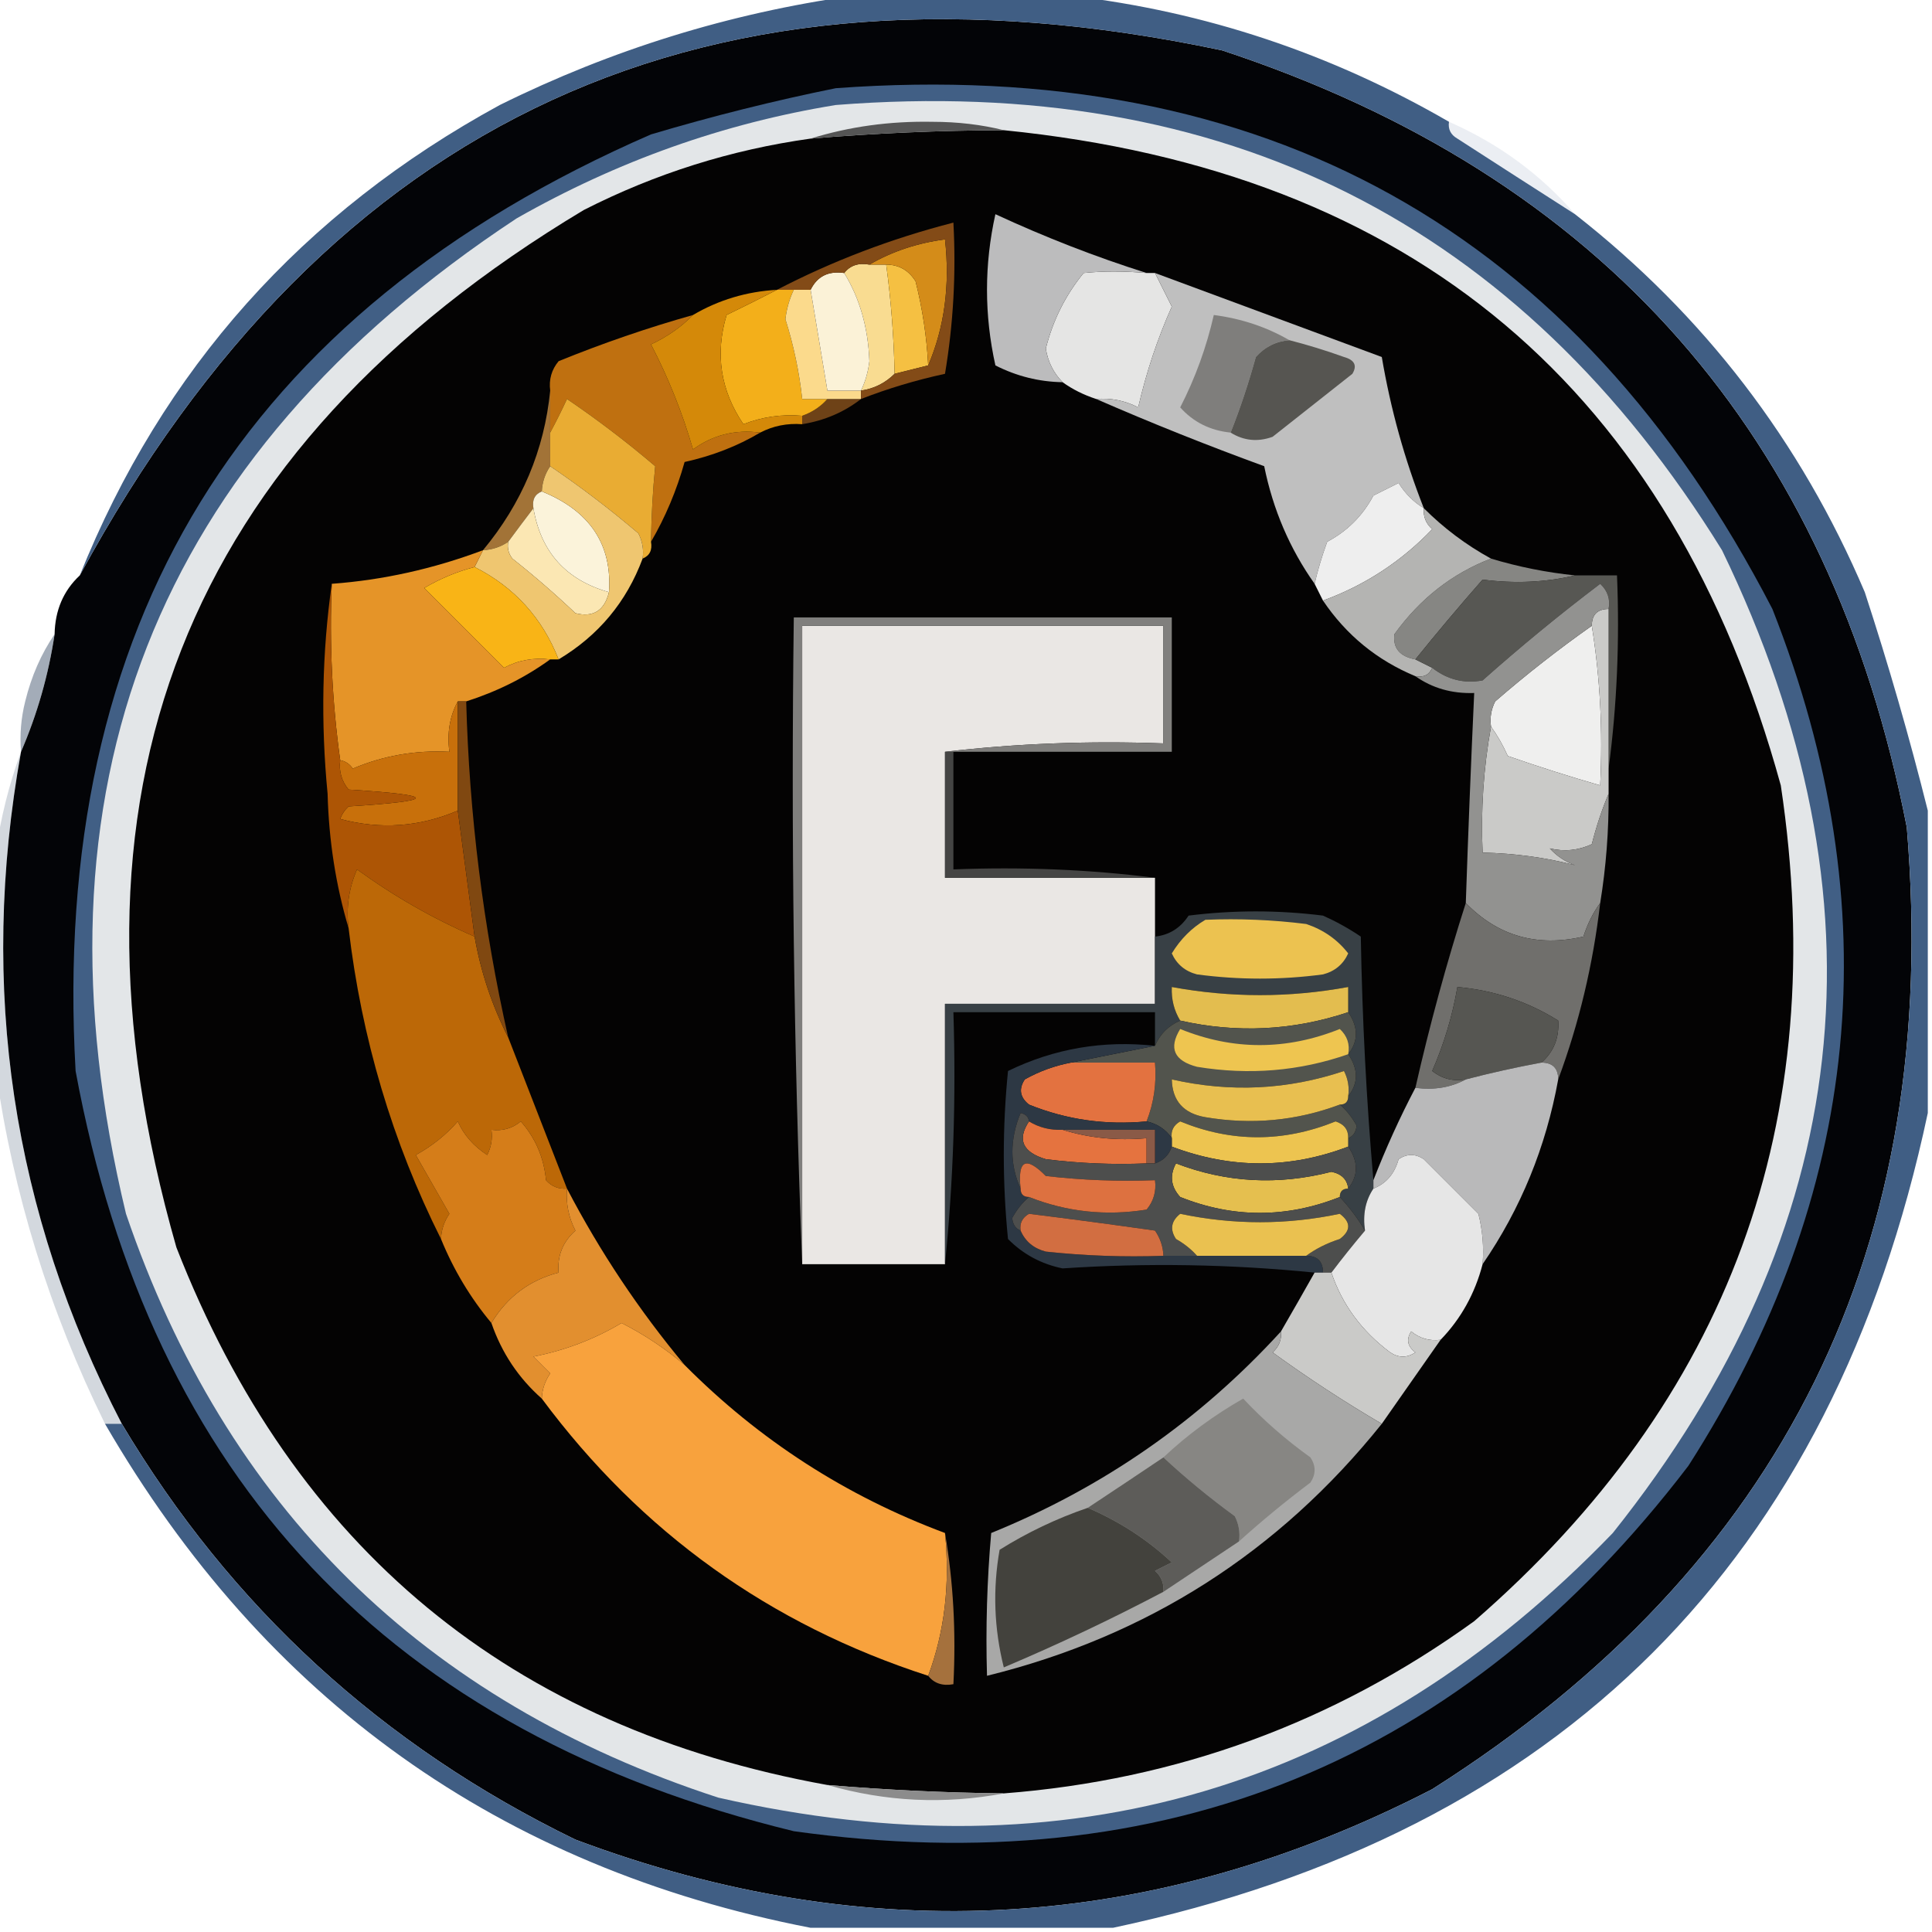 <?xml version="1.0" encoding="UTF-8"?>
<!DOCTYPE svg PUBLIC "-//W3C//DTD SVG 1.1//EN" "http://www.w3.org/Graphics/SVG/1.1/DTD/svg11.dtd">
<svg xmlns="http://www.w3.org/2000/svg" version="1.1" width="230px" height="230px" style="shape-rendering:geometricPrecision; text-rendering:geometricPrecision; image-rendering:optimizeQuality; fill-rule:evenodd; clip-rule:evenodd" xmlns:xlink="http://www.w3.org/1999/xlink">
<g><path style="opacity:1" fill="#030407" d="M 14.5,169.5 C 1.441,144.284 -2.559,117.618 2.5,89.5C 4.435,85.024 5.769,80.358 6.5,75.5C 6.552,72.654 7.552,70.32 9.5,68.5C 39.099,13.894 84.432,-6.939 145.5,6C 190.762,20.927 217.929,51.76 227,98.5C 231.173,148.318 212.34,186.485 170.5,213C 137.356,230.082 103.356,232.082 68.5,219C 45.493,207.821 27.494,191.321 14.5,169.5 Z"/></g>
<g><path style="opacity:0.169" fill="#8c9fb9" d="M 172.5,14.5 C 178.409,17.097 183.409,20.763 187.5,25.5C 182.851,22.526 178.184,19.526 173.5,16.5C 172.702,16.043 172.369,15.376 172.5,14.5 Z"/></g>
<g><path style="opacity:1" fill="#405e84" d="M 101.5,-0.5 C 110.167,-0.5 118.833,-0.5 127.5,-0.5C 143.458,1.368 158.458,6.368 172.5,14.5C 172.369,15.376 172.702,16.043 173.5,16.5C 178.184,19.526 182.851,22.526 187.5,25.5C 202.846,37.512 214.346,52.512 222,70.5C 224.823,79.129 227.323,87.795 229.5,96.5C 229.5,108.5 229.5,120.5 229.5,132.5C 218.167,185.833 185.833,218.167 132.5,229.5C 120.5,229.5 108.5,229.5 96.5,229.5C 59.525,222.322 31.524,202.322 12.5,169.5C 13.167,169.5 13.833,169.5 14.5,169.5C 27.494,191.321 45.493,207.821 68.5,219C 103.356,232.082 137.356,230.082 170.5,213C 212.34,186.485 231.173,148.318 227,98.5C 217.929,51.76 190.762,20.927 145.5,6C 84.432,-6.939 39.099,13.894 9.5,68.5C 19.344,43.976 36.01,25.31 59.5,12.5C 72.826,5.904 86.826,1.571 101.5,-0.5 Z"/></g>
<g><path style="opacity:1" fill="#415f85" d="M 99.5,10.5 C 150.514,6.757 187.681,27.424 211,72.5C 225.04,108.152 221.706,142.152 201,174.5C 174.149,209.684 138.649,224.184 94.5,218C 46.469,206.302 17.97,176.136 9,127.5C 5.984,74.352 28.817,37.186 77.5,16C 84.888,13.804 92.221,11.971 99.5,10.5 Z"/></g>
<g><path style="opacity:1" fill="#e3e6e8" d="M 99.5,12.5 C 145.727,8.862 180.893,26.529 205,65.5C 225.221,107.279 220.887,146.279 192,182.5C 162.599,212.994 127.099,223.494 85.5,214C 50.393,202.559 26.893,179.392 15,144.5C 2.84,93.958 18.34,54.458 61.5,26C 73.496,19.171 86.163,14.671 99.5,12.5 Z"/></g>
<g><path style="opacity:1" fill="#040303" d="M 119.5,15.5 C 168.205,20.376 199.038,46.376 212,93.5C 218.006,133.494 205.839,166.661 175.5,193C 158.771,205.077 140.104,211.91 119.5,213.5C 112.485,213.422 105.485,213.089 98.5,212.5C 60.845,205.694 35.011,184.36 21,148.5C 5.629,94.767 21.796,53.6 69.5,25C 78.033,20.655 87.033,17.822 96.5,16.5C 104.15,15.857 111.817,15.523 119.5,15.5 Z"/></g>
<g><path style="opacity:1" fill="#6e4217" d="M 98.5,47.5 C 99.833,47.5 101.167,47.5 102.5,47.5C 100.491,49.065 98.157,50.065 95.5,50.5C 95.5,50.167 95.5,49.833 95.5,49.5C 96.71,49.068 97.71,48.401 98.5,47.5 Z"/></g>
<g><path style="opacity:1" fill="#bf7010" d="M 82.5,37.5 C 81.097,38.931 79.431,40.098 77.5,41C 79.576,44.988 81.243,49.154 82.5,53.5C 84.868,51.777 87.534,51.11 90.5,51.5C 87.79,53.108 84.79,54.275 81.5,55C 80.543,58.404 79.21,61.571 77.5,64.5C 77.543,61.413 77.71,58.413 78,55.5C 74.642,52.642 71.142,49.975 67.5,47.5C 66.828,48.949 66.161,50.282 65.5,51.5C 65.5,49.833 65.5,48.167 65.5,46.5C 65.33,45.178 65.663,44.011 66.5,43C 71.745,40.863 77.078,39.03 82.5,37.5 Z"/></g>
<g><path style="opacity:1" fill="#f3af1a" d="M 92.5,34.5 C 93.167,34.5 93.833,34.5 94.5,34.5C 93.982,35.577 93.648,36.744 93.5,38C 94.483,41.112 95.15,44.279 95.5,47.5C 96.5,47.5 97.5,47.5 98.5,47.5C 97.71,48.401 96.71,49.068 95.5,49.5C 93.08,49.292 90.747,49.626 88.5,50.5C 85.774,46.479 85.108,42.145 86.5,37.5C 88.594,36.482 90.594,35.482 92.5,34.5 Z"/></g>
<g><path style="opacity:1" fill="#e5e5e4" d="M 136.5,32.5 C 136.833,32.5 137.167,32.5 137.5,32.5C 138.153,33.807 138.82,35.14 139.5,36.5C 137.796,40.321 136.462,44.321 135.5,48.5C 133.929,47.691 132.262,47.357 130.5,47.5C 129.005,47.011 127.671,46.345 126.5,45.5C 125.418,44.406 124.752,43.073 124.5,41.5C 125.336,38.154 126.836,35.154 129,32.5C 131.288,32.263 133.788,32.263 136.5,32.5 Z"/></g>
<g><path style="opacity:1" fill="#f9dc91" d="M 100.5,32.5 C 101.209,31.596 102.209,31.263 103.5,31.5C 104.167,31.5 104.833,31.5 105.5,31.5C 106.08,35.81 106.414,40.143 106.5,44.5C 105.395,45.6 104.062,46.267 102.5,46.5C 103.018,45.423 103.352,44.256 103.5,43C 103.35,39.014 102.35,35.514 100.5,32.5 Z"/></g>
<g><path style="opacity:1" fill="#fbda8c" d="M 94.5,34.5 C 95.167,34.5 95.833,34.5 96.5,34.5C 97.167,38.5 97.833,42.5 98.5,46.5C 99.833,46.5 101.167,46.5 102.5,46.5C 102.5,46.833 102.5,47.167 102.5,47.5C 101.167,47.5 99.833,47.5 98.5,47.5C 97.5,47.5 96.5,47.5 95.5,47.5C 95.15,44.279 94.483,41.112 93.5,38C 93.648,36.744 93.982,35.577 94.5,34.5 Z"/></g>
<g><path style="opacity:1" fill="#fbf2d7" d="M 100.5,32.5 C 102.35,35.514 103.35,39.014 103.5,43C 103.352,44.256 103.018,45.423 102.5,46.5C 101.167,46.5 99.833,46.5 98.5,46.5C 97.833,42.5 97.167,38.5 96.5,34.5C 97.287,32.896 98.62,32.229 100.5,32.5 Z"/></g>
<g><path style="opacity:1" fill="#d48909" d="M 92.5,34.5 C 90.594,35.482 88.594,36.482 86.5,37.5C 85.108,42.145 85.774,46.479 88.5,50.5C 90.747,49.626 93.08,49.292 95.5,49.5C 95.5,49.833 95.5,50.167 95.5,50.5C 93.709,50.366 92.042,50.699 90.5,51.5C 87.534,51.11 84.868,51.777 82.5,53.5C 81.243,49.154 79.576,44.988 77.5,41C 79.431,40.098 81.097,38.931 82.5,37.5C 85.546,35.708 88.879,34.708 92.5,34.5 Z"/></g>
<g><path style="opacity:1" fill="#f5c042" d="M 105.5,31.5 C 107.017,31.511 108.184,32.177 109,33.5C 109.826,36.793 110.326,40.126 110.5,43.5C 109.167,43.833 107.833,44.167 106.5,44.5C 106.414,40.143 106.08,35.81 105.5,31.5 Z"/></g>
<g><path style="opacity:1" fill="#bcbcbd" d="M 136.5,32.5 C 133.788,32.263 131.288,32.263 129,32.5C 126.836,35.154 125.336,38.154 124.5,41.5C 124.752,43.073 125.418,44.406 126.5,45.5C 123.687,45.452 121.021,44.785 118.5,43.5C 117.167,37.5 117.167,31.5 118.5,25.5C 124.453,28.256 130.453,30.59 136.5,32.5 Z"/></g>
<g><path style="opacity:1" fill="#d48c19" d="M 110.5,43.5 C 110.326,40.126 109.826,36.793 109,33.5C 108.184,32.177 107.017,31.511 105.5,31.5C 104.833,31.5 104.167,31.5 103.5,31.5C 106.215,29.928 109.215,28.928 112.5,28.5C 113.108,33.944 112.442,38.944 110.5,43.5 Z"/></g>
<g><path style="opacity:1" fill="#834b17" d="M 102.5,47.5 C 102.5,47.167 102.5,46.833 102.5,46.5C 104.062,46.267 105.395,45.6 106.5,44.5C 107.833,44.167 109.167,43.833 110.5,43.5C 112.442,38.944 113.108,33.944 112.5,28.5C 109.215,28.928 106.215,29.928 103.5,31.5C 102.209,31.263 101.209,31.596 100.5,32.5C 98.62,32.229 97.287,32.896 96.5,34.5C 95.833,34.5 95.167,34.5 94.5,34.5C 93.833,34.5 93.167,34.5 92.5,34.5C 99.091,31.076 106.091,28.409 113.5,26.5C 113.829,32.537 113.496,38.537 112.5,44.5C 109.023,45.256 105.69,46.256 102.5,47.5 Z"/></g>
<g><path style="opacity:1" fill="#555555" d="M 119.5,15.5 C 111.817,15.523 104.15,15.857 96.5,16.5C 101.088,15.072 105.921,14.405 111,14.5C 114.021,14.502 116.854,14.836 119.5,15.5 Z"/></g>
<g><path style="opacity:1" fill="#a27337" d="M 65.5,46.5 C 65.5,48.167 65.5,49.833 65.5,51.5C 65.5,52.833 65.5,54.167 65.5,55.5C 64.89,56.391 64.557,57.391 64.5,58.5C 63.662,58.842 63.328,59.508 63.5,60.5C 62.512,61.795 61.512,63.128 60.5,64.5C 59.609,65.11 58.609,65.443 57.5,65.5C 62.132,59.923 64.799,53.589 65.5,46.5 Z"/></g>
<g><path style="opacity:1" fill="#bfbfbf" d="M 137.5,32.5 C 146.476,35.826 155.476,39.16 164.5,42.5C 165.549,48.697 167.215,54.697 169.5,60.5C 168.288,59.77 167.288,58.77 166.5,57.5C 165.5,58 164.5,58.5 163.5,59C 162.237,61.386 160.403,63.219 158,64.5C 157.392,66.154 156.892,67.821 156.5,69.5C 153.548,65.334 151.548,60.667 150.5,55.5C 143.675,53.008 137.008,50.341 130.5,47.5C 132.262,47.357 133.929,47.691 135.5,48.5C 136.462,44.321 137.796,40.321 139.5,36.5C 138.82,35.14 138.153,33.807 137.5,32.5 Z"/></g>
<g><path style="opacity:1" fill="#7f7e7c" d="M 153.5,40.5 C 151.91,40.628 150.577,41.295 149.5,42.5C 148.642,45.62 147.642,48.62 146.5,51.5C 144.064,51.251 142.064,50.251 140.5,48.5C 142.289,45.017 143.623,41.35 144.5,37.5C 147.785,37.928 150.785,38.928 153.5,40.5 Z"/></g>
<g><path style="opacity:1" fill="#565551" d="M 153.5,40.5 C 155.679,41.059 157.846,41.726 160,42.5C 161.257,42.85 161.591,43.517 161,44.5C 157.833,47 154.667,49.5 151.5,52C 149.735,52.64 148.068,52.473 146.5,51.5C 147.642,48.62 148.642,45.62 149.5,42.5C 150.577,41.295 151.91,40.628 153.5,40.5 Z"/></g>
<g><path style="opacity:1" fill="#e9ac33" d="M 77.5,64.5 C 77.672,65.492 77.338,66.158 76.5,66.5C 76.65,65.448 76.483,64.448 76,63.5C 72.635,60.632 69.135,57.966 65.5,55.5C 65.5,54.167 65.5,52.833 65.5,51.5C 66.161,50.282 66.828,48.949 67.5,47.5C 71.142,49.975 74.642,52.642 78,55.5C 77.71,58.413 77.543,61.413 77.5,64.5 Z"/></g>
<g><path style="opacity:1" fill="#fbf3da" d="M 64.5,58.5 C 70.227,60.824 72.894,64.824 72.5,70.5C 67.386,69.053 64.386,65.72 63.5,60.5C 63.328,59.508 63.662,58.842 64.5,58.5 Z"/></g>
<g><path style="opacity:1" fill="#eeeeee" d="M 169.5,60.5 C 169.414,61.496 169.748,62.329 170.5,63C 166.83,66.835 162.496,69.669 157.5,71.5C 157.167,70.833 156.833,70.167 156.5,69.5C 156.892,67.821 157.392,66.154 158,64.5C 160.403,63.219 162.237,61.386 163.5,59C 164.5,58.5 165.5,58 166.5,57.5C 167.288,58.77 168.288,59.77 169.5,60.5 Z"/></g>
<g><path style="opacity:1" fill="#fbe7b3" d="M 63.5,60.5 C 64.386,65.72 67.386,69.053 72.5,70.5C 71.948,72.703 70.615,73.536 68.5,73C 66.093,70.715 63.593,68.549 61,66.5C 60.536,65.906 60.369,65.239 60.5,64.5C 61.512,63.128 62.512,61.795 63.5,60.5 Z"/></g>
<g><path style="opacity:1" fill="#868683" d="M 177.5,66.5 C 180.763,67.482 184.097,68.149 187.5,68.5C 183.987,69.331 180.321,69.498 176.5,69C 173.678,72.216 171.011,75.383 168.5,78.5C 166.637,78.154 165.804,77.154 166,75.5C 169.05,71.269 172.884,68.269 177.5,66.5 Z"/></g>
<g><path style="opacity:1" fill="#b4b4b2" d="M 169.5,60.5 C 171.884,62.885 174.55,64.885 177.5,66.5C 172.884,68.269 169.05,71.269 166,75.5C 165.804,77.154 166.637,78.154 168.5,78.5C 169.167,78.833 169.833,79.167 170.5,79.5C 170.158,80.338 169.492,80.672 168.5,80.5C 163.937,78.605 160.27,75.605 157.5,71.5C 162.496,69.669 166.83,66.835 170.5,63C 169.748,62.329 169.414,61.496 169.5,60.5 Z"/></g>
<g><path style="opacity:1" fill="#efc670" d="M 65.5,55.5 C 69.135,57.966 72.635,60.632 76,63.5C 76.483,64.448 76.65,65.448 76.5,66.5C 74.584,71.657 71.251,75.657 66.5,78.5C 64.558,73.559 61.225,69.892 56.5,67.5C 56.833,66.833 57.167,66.167 57.5,65.5C 58.609,65.443 59.609,65.11 60.5,64.5C 60.369,65.239 60.536,65.906 61,66.5C 63.593,68.549 66.093,70.715 68.5,73C 70.615,73.536 71.948,72.703 72.5,70.5C 72.894,64.824 70.227,60.824 64.5,58.5C 64.557,57.391 64.89,56.391 65.5,55.5 Z"/></g>
<g><path style="opacity:1" fill="#f9b416" d="M 56.5,67.5 C 61.225,69.892 64.558,73.559 66.5,78.5C 66.167,78.5 65.833,78.5 65.5,78.5C 63.533,78.261 61.7,78.594 60,79.5C 56.833,76.333 53.667,73.167 50.5,70C 52.407,68.878 54.407,68.045 56.5,67.5 Z"/></g>
<g><path style="opacity:1" fill="#eae7e4" d="M 112.5,89.5 C 112.5,94.5 112.5,99.5 112.5,104.5C 120.833,104.5 129.167,104.5 137.5,104.5C 137.5,106.833 137.5,109.167 137.5,111.5C 137.5,114.167 137.5,116.833 137.5,119.5C 129.167,119.5 120.833,119.5 112.5,119.5C 112.5,129.833 112.5,140.167 112.5,150.5C 106.833,150.5 101.167,150.5 95.5,150.5C 95.5,125.167 95.5,99.833 95.5,74.5C 109.833,74.5 124.167,74.5 138.5,74.5C 138.5,79.167 138.5,83.833 138.5,88.5C 129.651,88.174 120.984,88.507 112.5,89.5 Z"/></g>
<g><path style="opacity:1" fill="#575753" d="M 187.5,68.5 C 189.167,68.5 190.833,68.5 192.5,68.5C 192.825,76.352 192.492,84.018 191.5,91.5C 191.5,85.167 191.5,78.833 191.5,72.5C 191.719,71.325 191.386,70.325 190.5,69.5C 185.688,73.144 181.021,76.978 176.5,81C 174.305,81.409 172.305,80.909 170.5,79.5C 169.833,79.167 169.167,78.833 168.5,78.5C 171.011,75.383 173.678,72.216 176.5,69C 180.321,69.498 183.987,69.331 187.5,68.5 Z"/></g>
<g><path style="opacity:1" fill="#efefee" d="M 189.5,74.5 C 190.49,80.645 190.823,86.978 190.5,93.5C 186.832,92.445 183.165,91.278 179.5,90C 178.915,88.698 178.249,87.531 177.5,86.5C 177.351,85.448 177.517,84.448 178,83.5C 181.709,80.285 185.542,77.285 189.5,74.5 Z"/></g>
<g><path style="opacity:0.42" fill="#243a56" d="M 6.5,75.5 C 5.769,80.358 4.435,85.024 2.5,89.5C 2.338,87.473 2.505,85.473 3,83.5C 3.738,80.499 4.904,77.832 6.5,75.5 Z"/></g>
<g><path style="opacity:1" fill="#e59428" d="M 57.5,65.5 C 57.167,66.167 56.833,66.833 56.5,67.5C 54.407,68.045 52.407,68.878 50.5,70C 53.667,73.167 56.833,76.333 60,79.5C 61.7,78.594 63.533,78.261 65.5,78.5C 62.511,80.661 59.178,82.328 55.5,83.5C 55.167,83.5 54.833,83.5 54.5,83.5C 53.539,85.265 53.205,87.265 53.5,89.5C 49.484,89.287 45.65,89.954 42,91.5C 41.617,90.944 41.117,90.611 40.5,90.5C 39.538,83.588 39.205,76.588 39.5,69.5C 45.592,69.054 51.592,67.721 57.5,65.5 Z"/></g>
<g><path style="opacity:1" fill="#807f7d" d="M 113.5,89.5 C 113.167,89.5 112.833,89.5 112.5,89.5C 120.984,88.507 129.651,88.174 138.5,88.5C 138.5,83.833 138.5,79.167 138.5,74.5C 124.167,74.5 109.833,74.5 95.5,74.5C 95.5,99.833 95.5,125.167 95.5,150.5C 94.502,125.005 94.169,99.339 94.5,73.5C 109.5,73.5 124.5,73.5 139.5,73.5C 139.5,78.833 139.5,84.167 139.5,89.5C 130.833,89.5 122.167,89.5 113.5,89.5 Z"/></g>
<g><path style="opacity:1" fill="#cacac8" d="M 191.5,72.5 C 191.5,78.833 191.5,85.167 191.5,91.5C 191.5,92.5 191.5,93.5 191.5,94.5C 190.717,96.343 190.05,98.343 189.5,100.5C 187.892,101.242 186.225,101.409 184.5,101C 185.328,101.915 186.328,102.581 187.5,103C 184.03,102.092 180.364,101.592 176.5,101.5C 176.274,96.438 176.608,91.438 177.5,86.5C 178.249,87.531 178.915,88.698 179.5,90C 183.165,91.278 186.832,92.445 190.5,93.5C 190.823,86.978 190.49,80.645 189.5,74.5C 189.5,73.167 190.167,72.5 191.5,72.5 Z"/></g>
<g><path style="opacity:1" fill="#c8700b" d="M 54.5,83.5 C 54.5,87.833 54.5,92.167 54.5,96.5C 49.964,98.448 45.297,98.781 40.5,97.5C 40.709,96.914 41.043,96.414 41.5,96C 52.167,95.333 52.167,94.667 41.5,94C 40.663,92.989 40.33,91.822 40.5,90.5C 41.117,90.611 41.617,90.944 42,91.5C 45.65,89.954 49.484,89.287 53.5,89.5C 53.205,87.265 53.539,85.265 54.5,83.5 Z"/></g>
<g><path style="opacity:1" fill="#ad5505" d="M 39.5,69.5 C 39.205,76.588 39.538,83.588 40.5,90.5C 40.33,91.822 40.663,92.989 41.5,94C 52.167,94.667 52.167,95.333 41.5,96C 41.043,96.414 40.709,96.914 40.5,97.5C 45.297,98.781 49.964,98.448 54.5,96.5C 55.167,101.5 55.833,106.5 56.5,111.5C 51.562,109.363 46.896,106.696 42.5,103.5C 41.526,105.743 41.192,108.076 41.5,110.5C 39.983,105.414 39.15,100.081 39,94.5C 38.177,85.99 38.343,77.656 39.5,69.5 Z"/></g>
<g><path style="opacity:1" fill="#454544" d="M 112.5,89.5 C 112.833,89.5 113.167,89.5 113.5,89.5C 113.5,94.167 113.5,98.833 113.5,103.5C 121.684,103.174 129.684,103.508 137.5,104.5C 129.167,104.5 120.833,104.5 112.5,104.5C 112.5,99.5 112.5,94.5 112.5,89.5 Z"/></g>
<g><path style="opacity:1" fill="#bc6807" d="M 56.5,111.5 C 57.225,115.676 58.559,119.676 60.5,123.5C 62.812,129.424 65.145,135.424 67.5,141.5C 66.504,141.586 65.671,141.252 65,140.5C 64.751,137.823 63.751,135.49 62,133.5C 60.989,134.337 59.822,134.67 58.5,134.5C 58.65,135.552 58.483,136.552 58,137.5C 56.371,136.435 55.204,135.101 54.5,133.5C 53.101,135.103 51.435,136.437 49.5,137.5C 50.833,139.833 52.167,142.167 53.5,144.5C 52.873,145.417 52.539,146.417 52.5,147.5C 46.707,135.927 43.041,123.593 41.5,110.5C 41.192,108.076 41.526,105.743 42.5,103.5C 46.896,106.696 51.562,109.363 56.5,111.5 Z"/></g>
<g><path style="opacity:1" fill="#384045" d="M 163.5,140.5 C 163.5,140.833 163.5,141.167 163.5,141.5C 162.549,142.919 162.216,144.585 162.5,146.5C 161.659,145.074 160.659,143.74 159.5,142.5C 159.5,141.833 159.833,141.5 160.5,141.5C 161.72,139.95 161.72,138.284 160.5,136.5C 160.5,136.167 160.5,135.833 160.5,135.5C 161.097,135.265 161.43,134.765 161.5,134C 160.944,132.989 160.278,132.156 159.5,131.5C 160.167,131.5 160.5,131.167 160.5,130.5C 161.72,128.95 161.72,127.284 160.5,125.5C 161.72,123.95 161.72,122.284 160.5,120.5C 160.5,119.5 160.5,118.5 160.5,117.5C 153.493,118.787 146.493,118.787 139.5,117.5C 139.433,118.959 139.766,120.292 140.5,121.5C 139.1,122.1 138.1,123.1 137.5,124.5C 137.5,123.167 137.5,121.833 137.5,120.5C 129.5,120.5 121.5,120.5 113.5,120.5C 113.827,130.681 113.494,140.681 112.5,150.5C 112.5,140.167 112.5,129.833 112.5,119.5C 120.833,119.5 129.167,119.5 137.5,119.5C 137.5,116.833 137.5,114.167 137.5,111.5C 139.196,111.315 140.529,110.481 141.5,109C 146.833,108.333 152.167,108.333 157.5,109C 159.081,109.707 160.581,110.54 162,111.5C 162.17,121.342 162.67,131.009 163.5,140.5 Z"/></g>
<g><path style="opacity:1" fill="#ecc250" d="M 143.5,109.5 C 147.514,109.334 151.514,109.501 155.5,110C 157.555,110.687 159.221,111.854 160.5,113.5C 159.91,114.799 158.91,115.632 157.5,116C 152.5,116.667 147.5,116.667 142.5,116C 141.09,115.632 140.09,114.799 139.5,113.5C 140.549,111.784 141.882,110.451 143.5,109.5 Z"/></g>
<g><path style="opacity:1" fill="#929290" d="M 191.5,72.5 C 190.167,72.5 189.5,73.167 189.5,74.5C 185.542,77.285 181.709,80.285 178,83.5C 177.517,84.448 177.351,85.448 177.5,86.5C 176.608,91.438 176.274,96.438 176.5,101.5C 180.364,101.592 184.03,102.092 187.5,103C 186.328,102.581 185.328,101.915 184.5,101C 186.225,101.409 187.892,101.242 189.5,100.5C 190.05,98.343 190.717,96.343 191.5,94.5C 191.533,98.869 191.2,103.202 190.5,107.5C 189.661,108.641 188.994,109.974 188.5,111.5C 182.986,112.769 178.319,111.436 174.5,107.5C 174.782,99.164 175.116,90.831 175.5,82.5C 172.848,82.591 170.515,81.924 168.5,80.5C 169.492,80.672 170.158,80.338 170.5,79.5C 172.305,80.909 174.305,81.409 176.5,81C 181.021,76.978 185.688,73.144 190.5,69.5C 191.386,70.325 191.719,71.325 191.5,72.5 Z"/></g>
<g><path style="opacity:1" fill="#706f6c" d="M 174.5,107.5 C 178.319,111.436 182.986,112.769 188.5,111.5C 188.994,109.974 189.661,108.641 190.5,107.5C 189.651,114.808 187.985,121.808 185.5,128.5C 185.5,127.167 184.833,126.5 183.5,126.5C 184.968,125.221 185.635,123.554 185.5,121.5C 181.864,119.227 177.864,117.893 173.5,117.5C 172.909,120.94 171.909,124.273 170.5,127.5C 171.689,128.429 173.022,128.762 174.5,128.5C 172.735,129.461 170.735,129.795 168.5,129.5C 170.208,121.992 172.208,114.659 174.5,107.5 Z"/></g>
<g><path style="opacity:1" fill="#e3bd4f" d="M 160.5,120.5 C 153.936,122.689 147.27,123.023 140.5,121.5C 139.766,120.292 139.433,118.959 139.5,117.5C 146.493,118.787 153.493,118.787 160.5,117.5C 160.5,118.5 160.5,119.5 160.5,120.5 Z"/></g>
<g><path style="opacity:1" fill="#804811" d="M 54.5,83.5 C 54.833,83.5 55.167,83.5 55.5,83.5C 55.86,96.993 57.527,110.327 60.5,123.5C 58.559,119.676 57.225,115.676 56.5,111.5C 55.833,106.5 55.167,101.5 54.5,96.5C 54.5,92.167 54.5,87.833 54.5,83.5 Z"/></g>
<g><path style="opacity:1" fill="#565652" d="M 183.5,126.5 C 180.454,127.062 177.454,127.729 174.5,128.5C 173.022,128.762 171.689,128.429 170.5,127.5C 171.909,124.273 172.909,120.94 173.5,117.5C 177.864,117.893 181.864,119.227 185.5,121.5C 185.635,123.554 184.968,125.221 183.5,126.5 Z"/></g>
<g><path style="opacity:1" fill="#52544d" d="M 160.5,120.5 C 161.72,122.284 161.72,123.95 160.5,125.5C 161.72,127.284 161.72,128.95 160.5,130.5C 160.649,129.448 160.483,128.448 160,127.5C 153.295,129.746 146.462,130.079 139.5,128.5C 139.561,131.05 140.894,132.55 143.5,133C 149.014,133.93 154.348,133.43 159.5,131.5C 160.278,132.156 160.944,132.989 161.5,134C 161.43,134.765 161.097,135.265 160.5,135.5C 160.53,134.503 160.03,133.836 159,133.5C 152.777,136.011 146.611,136.011 140.5,133.5C 139.702,133.957 139.369,134.624 139.5,135.5C 138.778,134.449 137.778,133.782 136.5,133.5C 137.369,131.283 137.702,128.95 137.5,126.5C 134.167,126.5 130.833,126.5 127.5,126.5C 130.833,125.833 134.167,125.167 137.5,124.5C 138.1,123.1 139.1,122.1 140.5,121.5C 147.27,123.023 153.936,122.689 160.5,120.5 Z"/></g>
<g><path style="opacity:1" fill="#eec550" d="M 160.5,125.5 C 154.71,127.521 148.71,128.021 142.5,127C 139.766,126.282 139.1,124.782 140.5,122.5C 146.792,125.053 153.125,125.053 159.5,122.5C 160.386,123.325 160.719,124.325 160.5,125.5 Z"/></g>
<g><path style="opacity:1" fill="#e37240" d="M 127.5,126.5 C 130.833,126.5 134.167,126.5 137.5,126.5C 137.702,128.95 137.369,131.283 136.5,133.5C 131.63,133.968 126.964,133.302 122.5,131.5C 121.417,130.635 121.251,129.635 122,128.5C 123.725,127.536 125.559,126.869 127.5,126.5 Z"/></g>
<g><path style="opacity:1" fill="#e8bf50" d="M 160.5,130.5 C 160.5,131.167 160.167,131.5 159.5,131.5C 154.348,133.43 149.014,133.93 143.5,133C 140.894,132.55 139.561,131.05 139.5,128.5C 146.462,130.079 153.295,129.746 160,127.5C 160.483,128.448 160.649,129.448 160.5,130.5 Z"/></g>
<g><path style="opacity:1" fill="#b9b9ba" d="M 183.5,126.5 C 184.833,126.5 185.5,127.167 185.5,128.5C 184.042,136.558 181.042,143.892 176.5,150.5C 176.662,148.473 176.495,146.473 176,144.5C 173.833,142.333 171.667,140.167 169.5,138C 168.5,137.333 167.5,137.333 166.5,138C 166.026,139.729 165.026,140.895 163.5,141.5C 163.5,141.167 163.5,140.833 163.5,140.5C 164.989,136.677 166.656,133.01 168.5,129.5C 170.735,129.795 172.735,129.461 174.5,128.5C 177.454,127.729 180.454,127.062 183.5,126.5 Z"/></g>
<g><path style="opacity:1" fill="#edc450" d="M 160.5,135.5 C 160.5,135.833 160.5,136.167 160.5,136.5C 153.531,139.163 146.531,139.163 139.5,136.5C 139.5,136.167 139.5,135.833 139.5,135.5C 139.369,134.624 139.702,133.957 140.5,133.5C 146.611,136.011 152.777,136.011 159,133.5C 160.03,133.836 160.53,134.503 160.5,135.5 Z"/></g>
<g><path style="opacity:1" fill="#2d3844" d="M 137.5,124.5 C 134.167,125.167 130.833,125.833 127.5,126.5C 125.559,126.869 123.725,127.536 122,128.5C 121.251,129.635 121.417,130.635 122.5,131.5C 126.964,133.302 131.63,133.968 136.5,133.5C 137.778,133.782 138.778,134.449 139.5,135.5C 139.5,135.833 139.5,136.167 139.5,136.5C 139.167,137.5 138.5,138.167 137.5,138.5C 137.5,137.167 137.5,135.833 137.5,134.5C 133.833,134.5 130.167,134.5 126.5,134.5C 125.041,134.567 123.708,134.234 122.5,133.5C 122.44,132.957 122.107,132.624 121.5,132.5C 120.197,135.645 120.197,138.645 121.5,141.5C 121.5,142.167 121.833,142.5 122.5,142.5C 121.722,143.156 121.056,143.989 120.5,145C 120.57,145.765 120.903,146.265 121.5,146.5C 122.058,147.79 123.058,148.623 124.5,149C 129.155,149.499 133.821,149.666 138.5,149.5C 139.833,149.5 141.167,149.5 142.5,149.5C 146.833,149.5 151.167,149.5 155.5,149.5C 156.833,149.5 157.5,150.167 157.5,151.5C 157.167,151.5 156.833,151.5 156.5,151.5C 146.492,150.497 136.492,150.33 126.5,151C 123.966,150.484 121.8,149.317 120,147.5C 119.333,140.833 119.333,134.167 120,127.5C 125.486,124.829 131.32,123.829 137.5,124.5 Z"/></g>
<g><path style="opacity:1" fill="#e5733f" d="M 122.5,133.5 C 123.708,134.234 125.041,134.567 126.5,134.5C 129.625,135.479 132.958,135.813 136.5,135.5C 136.5,136.5 136.5,137.5 136.5,138.5C 132.486,138.666 128.486,138.499 124.5,138C 121.731,137.165 121.065,135.665 122.5,133.5 Z"/></g>
<g><path style="opacity:1" fill="#8a5a47" d="M 126.5,134.5 C 130.167,134.5 133.833,134.5 137.5,134.5C 137.5,135.833 137.5,137.167 137.5,138.5C 137.167,138.5 136.833,138.5 136.5,138.5C 136.5,137.5 136.5,136.5 136.5,135.5C 132.958,135.813 129.625,135.479 126.5,134.5 Z"/></g>
<g><path style="opacity:1" fill="#e5bf4f" d="M 160.5,141.5 C 159.833,141.5 159.5,141.833 159.5,142.5C 153.149,145.022 146.816,145.022 140.5,142.5C 139.386,141.277 139.219,139.944 140,138.5C 145.985,140.795 152.152,141.129 158.5,139.5C 159.713,139.747 160.38,140.414 160.5,141.5 Z"/></g>
<g><path style="opacity:1" fill="#4d4e4d" d="M 122.5,133.5 C 121.065,135.665 121.731,137.165 124.5,138C 128.486,138.499 132.486,138.666 136.5,138.5C 136.833,138.5 137.167,138.5 137.5,138.5C 138.5,138.167 139.167,137.5 139.5,136.5C 146.531,139.163 153.531,139.163 160.5,136.5C 161.72,138.284 161.72,139.95 160.5,141.5C 160.38,140.414 159.713,139.747 158.5,139.5C 152.152,141.129 145.985,140.795 140,138.5C 139.219,139.944 139.386,141.277 140.5,142.5C 146.816,145.022 153.149,145.022 159.5,142.5C 160.659,143.74 161.659,145.074 162.5,146.5C 161.084,148.179 159.75,149.846 158.5,151.5C 158.167,151.5 157.833,151.5 157.5,151.5C 157.5,150.167 156.833,149.5 155.5,149.5C 156.641,148.661 157.974,147.994 159.5,147.5C 160.833,146.5 160.833,145.5 159.5,144.5C 153.167,145.833 146.833,145.833 140.5,144.5C 139.417,145.365 139.251,146.365 140,147.5C 140.995,148.066 141.828,148.733 142.5,149.5C 141.167,149.5 139.833,149.5 138.5,149.5C 138.461,148.417 138.127,147.417 137.5,146.5C 132.482,145.786 127.482,145.119 122.5,144.5C 121.702,144.957 121.369,145.624 121.5,146.5C 120.903,146.265 120.57,145.765 120.5,145C 121.056,143.989 121.722,143.156 122.5,142.5C 126.998,144.277 131.665,144.777 136.5,144C 137.337,142.989 137.67,141.822 137.5,140.5C 133.154,140.666 128.821,140.499 124.5,140C 122.125,137.593 121.125,138.093 121.5,141.5C 120.197,138.645 120.197,135.645 121.5,132.5C 122.107,132.624 122.44,132.957 122.5,133.5 Z"/></g>
<g><path style="opacity:1" fill="#dd7140" d="M 122.5,142.5 C 121.833,142.5 121.5,142.167 121.5,141.5C 121.125,138.093 122.125,137.593 124.5,140C 128.821,140.499 133.154,140.666 137.5,140.5C 137.67,141.822 137.337,142.989 136.5,144C 131.665,144.777 126.998,144.277 122.5,142.5 Z"/></g>
<g><path style="opacity:1" fill="#d26e41" d="M 138.5,149.5 C 133.821,149.666 129.155,149.499 124.5,149C 123.058,148.623 122.058,147.79 121.5,146.5C 121.369,145.624 121.702,144.957 122.5,144.5C 127.482,145.119 132.482,145.786 137.5,146.5C 138.127,147.417 138.461,148.417 138.5,149.5 Z"/></g>
<g><path style="opacity:1" fill="#d57d19" d="M 67.5,141.5 C 67.357,143.262 67.691,144.929 68.5,146.5C 66.995,147.842 66.329,149.508 66.5,151.5C 63.039,152.397 60.373,154.397 58.5,157.5C 56,154.506 54,151.173 52.5,147.5C 52.539,146.417 52.873,145.417 53.5,144.5C 52.167,142.167 50.833,139.833 49.5,137.5C 51.435,136.437 53.101,135.103 54.5,133.5C 55.204,135.101 56.371,136.435 58,137.5C 58.483,136.552 58.65,135.552 58.5,134.5C 59.822,134.67 60.989,134.337 62,133.5C 63.751,135.49 64.751,137.823 65,140.5C 65.671,141.252 66.504,141.586 67.5,141.5 Z"/></g>
<g><path style="opacity:1" fill="#eac150" d="M 155.5,149.5 C 151.167,149.5 146.833,149.5 142.5,149.5C 141.828,148.733 140.995,148.066 140,147.5C 139.251,146.365 139.417,145.365 140.5,144.5C 146.833,145.833 153.167,145.833 159.5,144.5C 160.833,145.5 160.833,146.5 159.5,147.5C 157.974,147.994 156.641,148.661 155.5,149.5 Z"/></g>
<g><path style="opacity:0.2" fill="#253d5a" d="M 2.5,89.5 C -2.559,117.618 1.441,144.284 14.5,169.5C 13.833,169.5 13.167,169.5 12.5,169.5C 5.896,156.094 1.563,142.094 -0.5,127.5C -0.5,118.833 -0.5,110.167 -0.5,101.5C 0.068,97.398 1.068,93.398 2.5,89.5 Z"/></g>
<g><path style="opacity:1" fill="#e6e6e6" d="M 176.5,150.5 C 175.59,153.992 173.924,156.992 171.5,159.5C 170.178,159.67 169.011,159.337 168,158.5C 167.383,159.449 167.549,160.282 168.5,161C 167.5,161.667 166.5,161.667 165.5,161C 162.112,158.469 159.779,155.302 158.5,151.5C 159.75,149.846 161.084,148.179 162.5,146.5C 162.216,144.585 162.549,142.919 163.5,141.5C 165.026,140.895 166.026,139.729 166.5,138C 167.5,137.333 168.5,137.333 169.5,138C 171.667,140.167 173.833,142.333 176,144.5C 176.495,146.473 176.662,148.473 176.5,150.5 Z"/></g>
<g><path style="opacity:1" fill="#e28f2f" d="M 67.5,141.5 C 71.419,149.008 76.086,156.008 81.5,162.5C 79.234,160.565 76.734,158.899 74,157.5C 70.768,159.427 67.268,160.76 63.5,161.5C 64.167,162.167 64.833,162.833 65.5,163.5C 64.873,164.417 64.539,165.417 64.5,166.5C 61.723,164.049 59.723,161.049 58.5,157.5C 60.373,154.397 63.039,152.397 66.5,151.5C 66.329,149.508 66.995,147.842 68.5,146.5C 67.691,144.929 67.357,143.262 67.5,141.5 Z"/></g>
<g><path style="opacity:1" fill="#f8a23d" d="M 81.5,162.5 C 90.38,171.439 100.714,178.105 112.5,182.5C 113.117,188.598 112.45,194.265 110.5,199.5C 91.641,193.405 76.308,182.405 64.5,166.5C 64.539,165.417 64.873,164.417 65.5,163.5C 64.833,162.833 64.167,162.167 63.5,161.5C 67.268,160.76 70.768,159.427 74,157.5C 76.734,158.899 79.234,160.565 81.5,162.5 Z"/></g>
<g><path style="opacity:1" fill="#cacac8" d="M 156.5,151.5 C 156.833,151.5 157.167,151.5 157.5,151.5C 157.833,151.5 158.167,151.5 158.5,151.5C 159.779,155.302 162.112,158.469 165.5,161C 166.5,161.667 167.5,161.667 168.5,161C 167.549,160.282 167.383,159.449 168,158.5C 169.011,159.337 170.178,159.67 171.5,159.5C 169.167,162.833 166.833,166.167 164.5,169.5C 160.052,166.894 155.719,164.06 151.5,161C 152.252,160.329 152.586,159.496 152.5,158.5C 153.861,156.15 155.194,153.816 156.5,151.5 Z"/></g>
<g><path style="opacity:1" fill="#a8a8a7" d="M 152.5,158.5 C 152.586,159.496 152.252,160.329 151.5,161C 155.719,164.06 160.052,166.894 164.5,169.5C 152.239,184.799 136.572,194.799 117.5,199.5C 117.334,193.824 117.501,188.157 118,182.5C 131.328,177.089 142.828,169.089 152.5,158.5 Z"/></g>
<g><path style="opacity:1" fill="#878683" d="M 147.5,183.5 C 147.649,182.448 147.483,181.448 147,180.5C 143.958,178.279 141.125,175.946 138.5,173.5C 141.349,170.816 144.516,168.483 148,166.5C 150.38,169.045 153.046,171.378 156,173.5C 156.667,174.5 156.667,175.5 156,176.5C 153.044,178.722 150.21,181.055 147.5,183.5 Z"/></g>
<g><path style="opacity:1" fill="#5d5c59" d="M 138.5,173.5 C 141.125,175.946 143.958,178.279 147,180.5C 147.483,181.448 147.649,182.448 147.5,183.5C 144.5,185.5 141.5,187.5 138.5,189.5C 138.586,188.504 138.252,187.671 137.5,187C 138.167,186.667 138.833,186.333 139.5,186C 136.602,183.289 133.269,181.122 129.5,179.5C 132.477,177.533 135.477,175.533 138.5,173.5 Z"/></g>
<g><path style="opacity:1" fill="#43423d" d="M 129.5,179.5 C 133.269,181.122 136.602,183.289 139.5,186C 138.833,186.333 138.167,186.667 137.5,187C 138.252,187.671 138.586,188.504 138.5,189.5C 132.314,192.759 125.981,195.759 119.5,198.5C 118.338,193.869 118.172,189.202 119,184.5C 122.293,182.437 125.793,180.77 129.5,179.5 Z"/></g>
<g><path style="opacity:1" fill="#a5713d" d="M 112.5,182.5 C 113.49,188.31 113.823,194.31 113.5,200.5C 112.209,200.737 111.209,200.404 110.5,199.5C 112.45,194.265 113.117,188.598 112.5,182.5 Z"/></g>
<g><path style="opacity:1" fill="#8c8c8c" d="M 98.5,212.5 C 105.485,213.089 112.485,213.422 119.5,213.5C 112.443,214.83 105.443,214.496 98.5,212.5 Z"/></g>
</svg>
